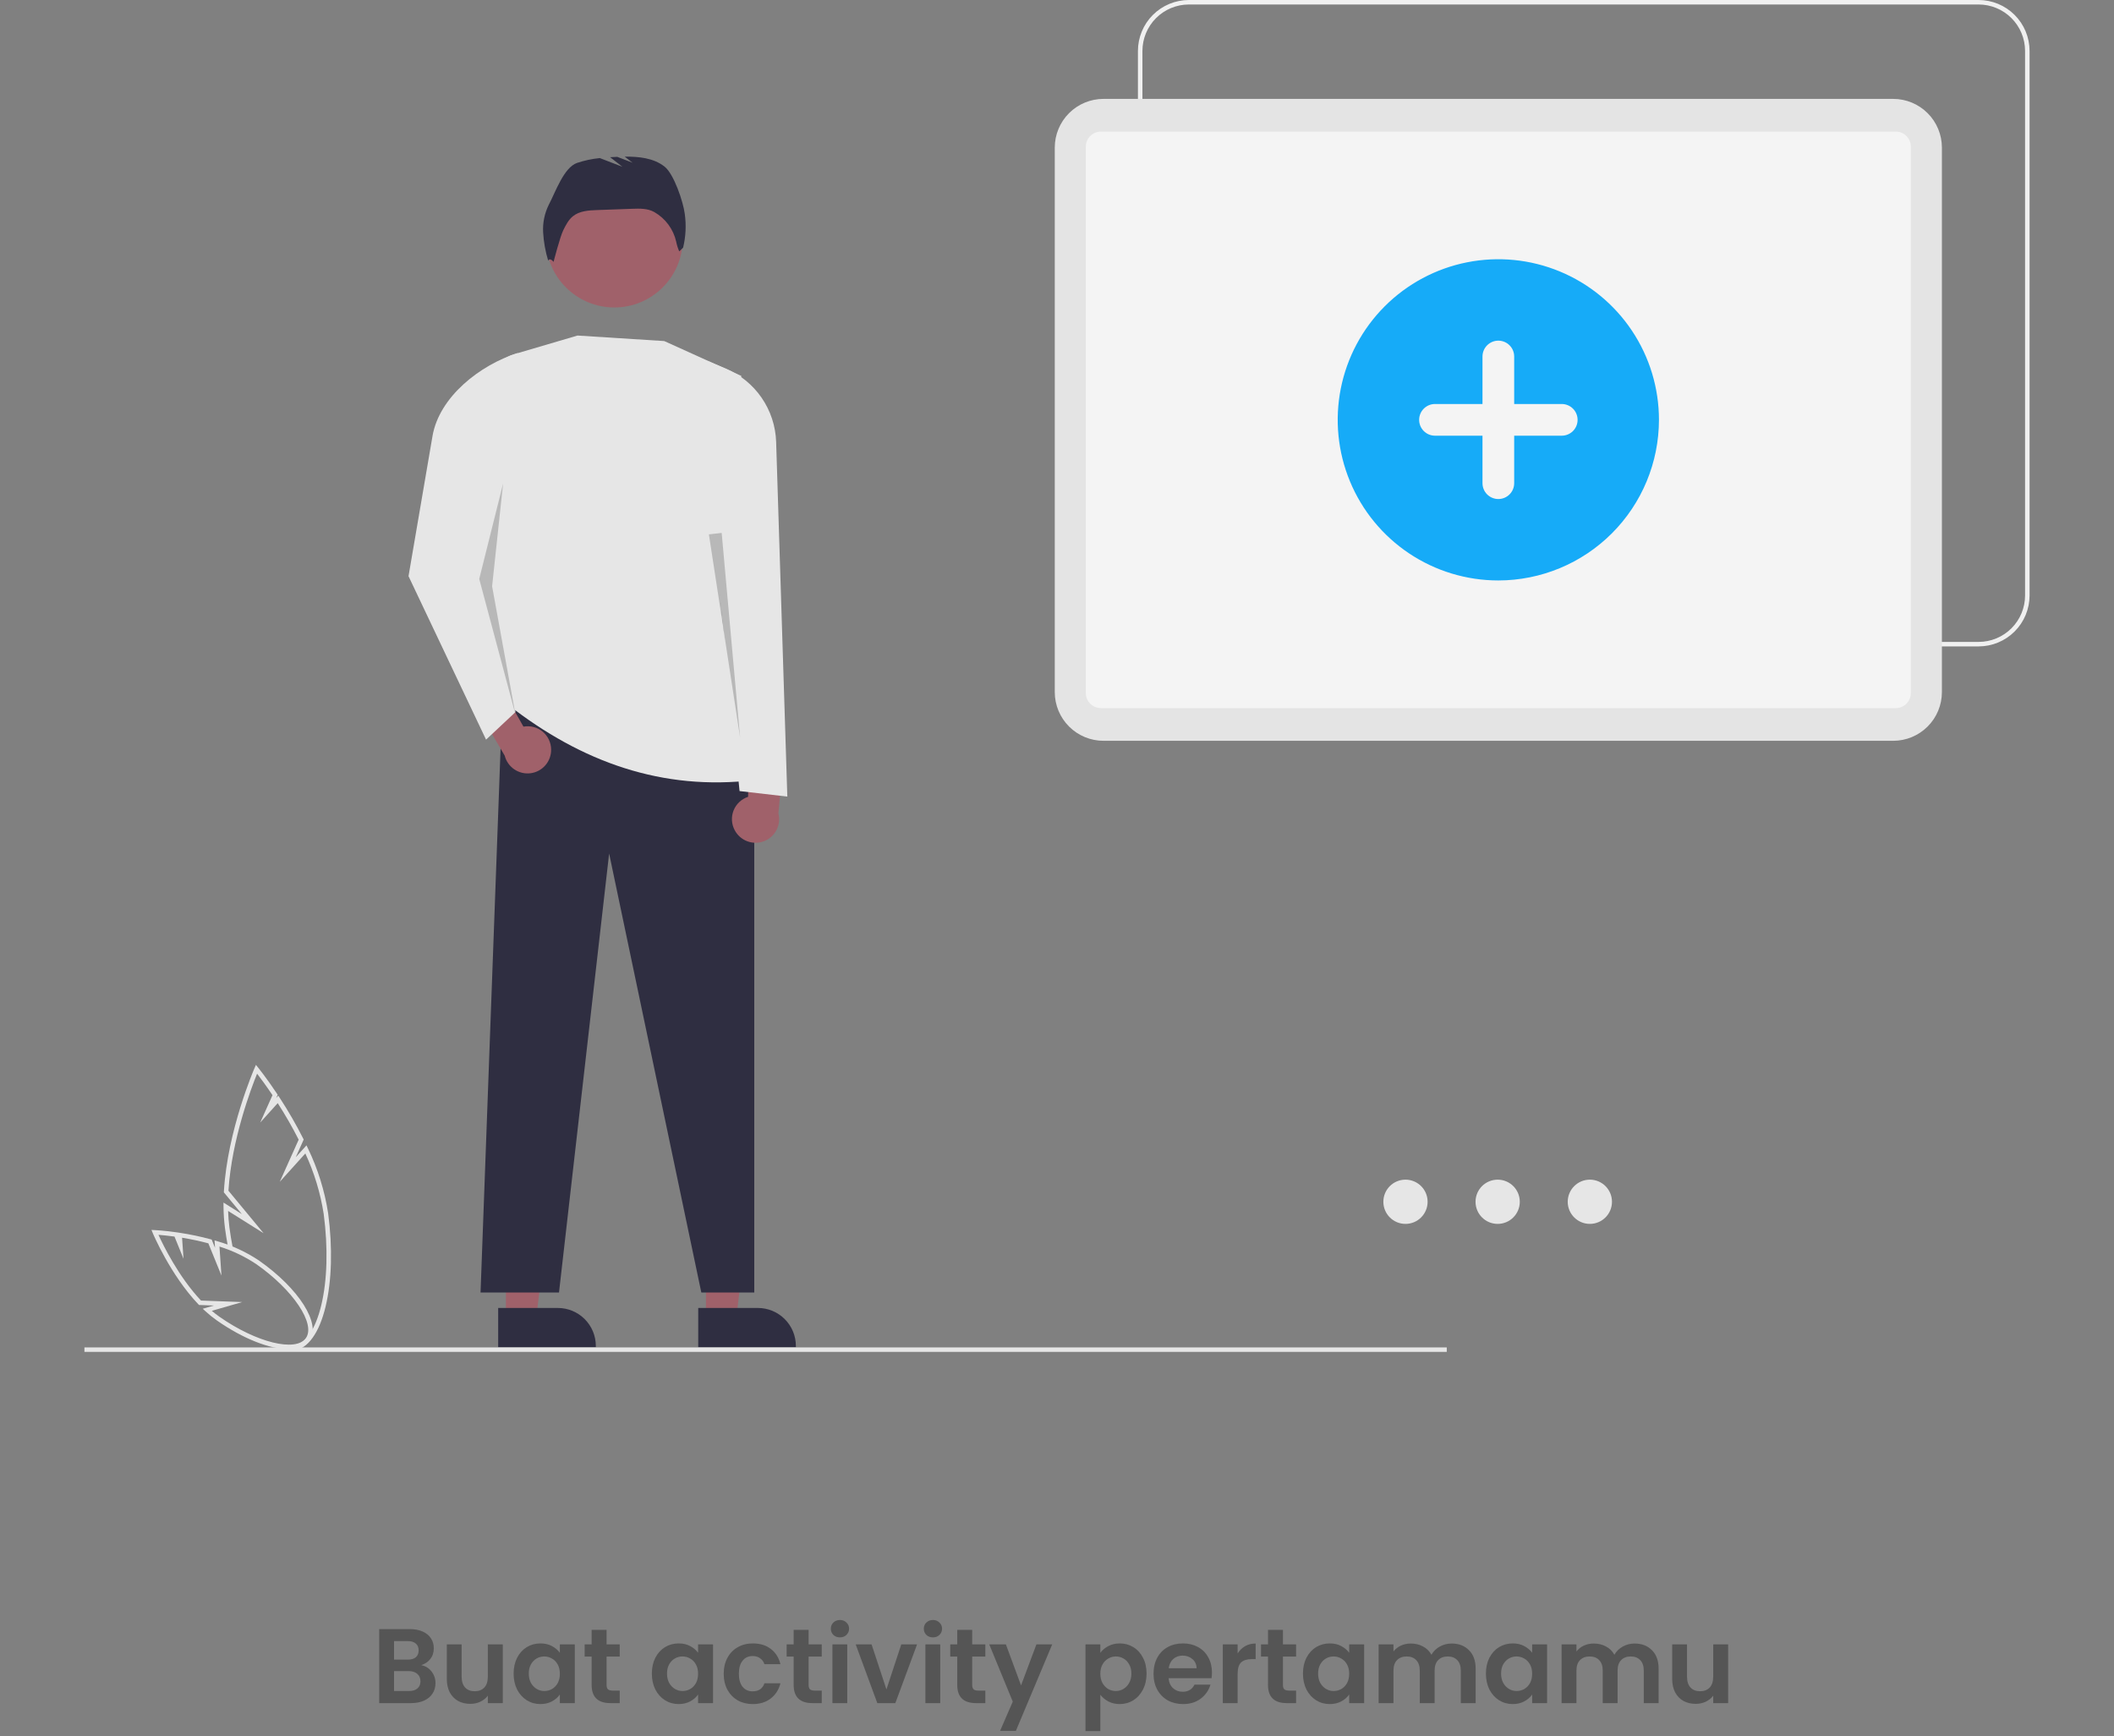 <svg width="319" height="262" viewBox="0 0 319 262" fill="none" xmlns="http://www.w3.org/2000/svg">
<rect x="0" y="0" width="319" height="262" fill="#808080" stroke="none"/>
<g clip-path="url(#clip0_3713_5)">
<path d="M76.341 198.865H80.91L83.084 181.24L76.34 181.241L76.341 198.865Z" fill="#A0616A"/>
<path d="M75.175 197.373L84.174 197.373H84.175C85.696 197.373 87.155 197.977 88.23 199.053C89.306 200.128 89.91 201.587 89.91 203.108V203.294L75.175 203.295L75.175 197.373Z" fill="#2F2E41"/>
<path d="M106.528 198.865H111.097L113.271 181.24L106.527 181.241L106.528 198.865Z" fill="#A0616A"/>
<path d="M105.362 197.373L114.362 197.373H114.362C115.883 197.373 117.342 197.977 118.417 199.053C119.493 200.128 120.097 201.587 120.097 203.108V203.294L105.362 203.295L105.362 197.373Z" fill="#2F2E41"/>
<path d="M218.315 203.322H12.74V204H218.315V203.322Z" fill="#E6E6E6"/>
<path d="M72.514 195.043H84.352L91.918 128.798L105.829 195.043H113.817V116.048L75.841 104.684L72.514 195.043Z" fill="#2F2E41"/>
<path d="M92.698 46.397C98.4 46.397 103.022 41.775 103.022 36.075C103.022 30.373 98.4 25.752 92.698 25.752C86.997 25.752 82.375 30.373 82.375 36.075C82.375 41.775 86.997 46.397 92.698 46.397Z" fill="#A0616A"/>
<path d="M76.672 106.347C87.749 115.009 99.976 119.375 113.817 117.711C107.971 97.188 106.237 76.821 111.876 56.732L100.234 51.466L87.147 50.634L77.636 53.431C76.298 53.825 75.126 54.648 74.302 55.773C73.478 56.898 73.046 58.263 73.074 59.657C73.409 76.789 72.27 92.823 76.672 106.347Z" fill="#E6E6E6"/>
<path d="M82.818 30.884C83.811 29.01 85.073 25.276 87.078 24.584C88.191 24.214 89.342 23.969 90.509 23.853L93.916 25.163L92.061 23.721C92.422 23.699 92.783 23.682 93.144 23.668L95.443 24.552L94.267 23.638C96.41 23.616 98.622 23.838 100.283 25.143C101.699 26.255 103.101 30.468 103.328 32.254C103.57 33.963 103.486 35.702 103.078 37.378L102.496 37.932C102.292 37.465 102.139 36.978 102.039 36.478C101.83 35.545 101.429 34.665 100.862 33.895C100.294 33.126 99.573 32.483 98.743 32.007L98.711 31.989C97.735 31.44 96.55 31.465 95.43 31.505L90.112 31.697C88.833 31.743 87.455 31.824 86.457 32.626C85.784 33.168 85.38 33.968 84.996 34.743C84.501 35.743 83.532 39.516 83.532 39.516C83.532 39.516 82.984 38.804 82.721 39.334C82.3 37.951 82.044 36.523 81.959 35.08C81.875 33.63 82.171 32.184 82.818 30.884Z" fill="#2F2E41"/>
<path d="M298.574 97.542H179.398C177.36 97.54 175.407 96.73 173.966 95.289C172.525 93.848 171.715 91.895 171.712 89.857V7.685C171.715 5.648 172.525 3.694 173.966 2.253C175.407 0.813 177.36 0.002 179.398 0H298.574C300.612 0.002 302.565 0.813 304.006 2.253C305.447 3.694 306.257 5.648 306.26 7.685V89.857C306.257 91.895 305.447 93.848 304.006 95.289C302.565 96.73 300.612 97.54 298.574 97.542ZM179.398 0.678C177.54 0.68 175.759 1.419 174.445 2.733C173.132 4.046 172.393 5.827 172.391 7.685V89.857C172.393 91.715 173.132 93.496 174.445 94.809C175.759 96.123 177.54 96.862 179.398 96.864H298.574C300.432 96.862 302.213 96.123 303.526 94.809C304.84 93.496 305.579 91.715 305.581 89.857V7.685C305.579 5.827 304.84 4.046 303.526 2.733C302.213 1.419 300.432 0.68 298.574 0.678H179.398Z" fill="#F0F0F0"/>
<path d="M159.163 104.441V22.269C159.165 20.322 159.94 18.454 161.317 17.077C162.694 15.7 164.562 14.925 166.509 14.923H285.685C287.633 14.925 289.5 15.7 290.877 17.077C292.255 18.454 293.029 20.322 293.032 22.269V104.441C293.029 106.389 292.255 108.256 290.877 109.633C289.5 111.01 287.633 111.785 285.685 111.787H166.509C164.562 111.785 162.694 111.01 161.317 109.633C159.94 108.256 159.165 106.389 159.163 104.441Z" fill="#E4E4E4"/>
<path d="M163.85 104.585V22.124C163.851 21.524 164.089 20.948 164.514 20.524C164.939 20.099 165.514 19.86 166.115 19.86H286.08C286.68 19.86 287.256 20.099 287.68 20.524C288.105 20.948 288.344 21.524 288.344 22.124V104.585C288.344 105.186 288.105 105.761 287.68 106.186C287.256 106.61 286.68 106.849 286.08 106.85H166.115C165.514 106.849 164.939 106.61 164.514 106.186C164.089 105.761 163.851 105.186 163.85 104.585Z" fill="#F4F4F4"/>
<path d="M212.085 184.686C213.929 184.686 215.424 183.192 215.424 181.348C215.424 179.504 213.929 178.01 212.085 178.01C210.241 178.01 208.747 179.504 208.747 181.348C208.747 183.192 210.241 184.686 212.085 184.686Z" fill="#E6E6E6"/>
<path d="M225.996 184.686C227.84 184.686 229.334 183.192 229.334 181.348C229.334 179.504 227.84 178.01 225.996 178.01C224.152 178.01 222.657 179.504 222.657 181.348C222.657 183.192 224.152 184.686 225.996 184.686Z" fill="#E6E6E6"/>
<path d="M239.906 184.686C241.75 184.686 243.245 183.192 243.245 181.348C243.245 179.504 241.75 178.01 239.906 178.01C238.063 178.01 236.568 179.504 236.568 181.348C236.568 183.192 238.063 184.686 239.906 184.686Z" fill="#E6E6E6"/>
<path d="M226.097 87.591C221.303 87.591 216.617 86.17 212.631 83.507C208.645 80.844 205.539 77.059 203.704 72.63C201.87 68.201 201.39 63.328 202.325 58.627C203.26 53.925 205.569 49.607 208.958 46.217C212.348 42.828 216.667 40.52 221.369 39.584C226.07 38.649 230.944 39.129 235.373 40.964C239.801 42.798 243.587 45.904 246.25 49.89C248.914 53.876 250.335 58.562 250.335 63.355V63.355C250.328 69.781 247.772 75.941 243.228 80.485C238.684 85.028 232.523 87.584 226.097 87.591Z" fill="#16ABF8"/>
<path d="M235.661 60.964H228.488V53.792C228.487 53.158 228.235 52.551 227.786 52.104C227.338 51.657 226.731 51.405 226.097 51.405C225.464 51.405 224.856 51.657 224.408 52.104C223.96 52.551 223.707 53.158 223.706 53.792V60.964H216.533C215.9 60.965 215.293 61.218 214.845 61.666C214.398 62.114 214.146 62.722 214.146 63.355C214.146 63.988 214.398 64.596 214.845 65.044C215.293 65.492 215.9 65.745 216.533 65.746H223.706V72.918C223.707 73.551 223.96 74.159 224.408 74.606C224.856 75.053 225.464 75.305 226.097 75.305C226.731 75.305 227.338 75.053 227.786 74.606C228.235 74.159 228.487 73.551 228.488 72.918V65.746H235.661C235.975 65.746 236.286 65.685 236.577 65.566C236.867 65.446 237.131 65.27 237.354 65.049C237.576 64.827 237.753 64.564 237.874 64.273C237.995 63.983 238.057 63.672 238.057 63.358C238.058 63.044 237.996 62.733 237.876 62.443C237.756 62.152 237.581 61.888 237.359 61.666C237.137 61.444 236.873 61.267 236.583 61.147C236.293 61.026 235.982 60.964 235.667 60.964H235.661Z" fill="#F4F4F4"/>
<path d="M49.517 183.083C48.989 179.684 47.961 176.383 46.465 173.286L46.247 172.835L44.627 174.631L45.827 171.956L45.748 171.8C44.689 169.704 43.515 167.667 42.232 165.699L41.994 165.335L41.676 165.687L41.899 165.191L41.788 165.024C40.198 162.64 38.977 161.133 38.965 161.118L38.62 160.693L38.398 161.199C38.357 161.292 34.321 170.591 33.786 179.781L33.778 179.924L36.494 183.207L33.724 181.468L33.729 182.099C33.737 183.179 33.811 184.258 33.949 185.329C34.071 186.25 34.215 187.15 34.38 188.027C34.642 188.035 34.896 188.115 35.116 188.257C34.925 187.276 34.76 186.268 34.621 185.233C34.514 184.407 34.447 183.567 34.42 182.73L39.778 186.094L34.472 179.68C34.955 171.911 37.953 164.084 38.795 162.018C39.247 162.604 40.099 163.741 41.119 165.261L39.266 169.392L41.908 166.463C43.053 168.246 44.109 170.085 45.07 171.974L42.216 178.336L46.074 174.058C47.422 176.956 48.355 180.029 48.846 183.188C49.521 188.289 49.389 193.19 48.474 196.987C47.598 200.624 46.054 202.86 44.237 203.121C43.863 203.173 43.483 203.15 43.118 203.055C42.825 203.263 42.473 203.37 42.114 203.361H42.014C42.578 203.674 43.21 203.844 43.854 203.855C44.013 203.855 44.172 203.844 44.33 203.821C46.466 203.514 48.171 201.148 49.132 197.159C50.068 193.276 50.205 188.28 49.517 183.083Z" fill="#E6E6E6"/>
<path d="M43.539 203.587C40.745 203.587 36.717 202.05 32.722 199.253C32.134 198.837 31.572 198.386 31.041 197.901L30.593 197.492L32.285 197.005L30.032 196.922L29.937 196.823C25.714 192.4 23.087 186.154 23.06 186.092L22.855 185.598L23.389 185.622C23.442 185.625 24.712 185.685 26.619 185.955L26.738 185.972V185.971L27.157 186.035C28.715 186.271 30.258 186.596 31.779 187.006L31.942 187.05L32.45 188.3L32.373 187.179L32.838 187.313C35.046 187.951 37.142 188.922 39.055 190.195C45.13 194.45 48.492 199.767 46.715 202.305C46.108 203.172 44.99 203.586 43.539 203.587ZM31.959 197.805C32.33 198.119 32.716 198.418 33.112 198.697C38.677 202.594 44.652 204.068 46.16 201.916C47.667 199.764 44.238 194.653 38.672 190.756C36.955 189.613 35.084 188.721 33.116 188.105L33.417 192.486L31.44 187.618C30.138 187.272 28.806 186.988 27.473 186.771L27.692 189.951L26.331 186.6C25.277 186.455 24.427 186.376 23.91 186.336C24.615 187.884 26.944 192.662 30.333 196.255L36.55 196.482L31.959 197.805Z" fill="#E6E6E6"/>
<path d="M83.165 113.114C83.163 112.597 83.047 112.086 82.826 111.618C82.605 111.151 82.284 110.737 81.886 110.407C81.488 110.077 81.022 109.838 80.522 109.707C80.021 109.576 79.498 109.557 78.989 109.65L72.794 98.708L70.237 103.947L76.158 114.024C76.372 114.869 76.887 115.606 77.607 116.095C78.328 116.585 79.203 116.793 80.066 116.681C80.93 116.569 81.722 116.144 82.293 115.486C82.865 114.829 83.175 113.985 83.165 113.114V113.114Z" fill="#A0616A"/>
<path d="M110.867 125.277C110.622 124.822 110.48 124.318 110.452 123.801C110.423 123.285 110.508 122.768 110.7 122.288C110.893 121.808 111.188 121.376 111.566 121.022C111.944 120.669 112.394 120.402 112.886 120.242L113.115 107.67L118.503 111.366L117.46 122.738C117.675 123.581 117.573 124.475 117.173 125.249C116.774 126.023 116.104 126.623 115.291 126.936C114.479 127.249 113.579 127.253 112.764 126.947C111.948 126.642 111.273 126.048 110.867 125.277H110.867Z" fill="#A0616A"/>
<path d="M73.346 111.613L77.781 107.455L75.505 85.004L78.138 53.267C72.418 55.065 66.276 59.894 65.264 65.804L61.645 86.944L73.346 111.613Z" fill="#E6E6E6"/>
<path opacity="0.2" d="M75.921 72.947L72.317 87.36L77.781 107.812L74.258 88.469L75.921 72.947Z" fill="black"/>
<path d="M111.599 119.373L118.806 120.205L117.119 66.691C117.043 64.3 116.281 61.981 114.922 60.012C113.564 58.042 111.667 56.506 109.459 55.586L106.887 54.514L107.58 79.599L111.599 119.373Z" fill="#E6E6E6"/>
<path opacity="0.2" d="M108.901 80.419L111.682 111.304L106.972 80.635L108.901 80.419Z" fill="black"/>
</g>
<path d="M63.557 251.272C64.186 251.389 64.704 251.704 65.109 252.216C65.514 252.728 65.717 253.315 65.717 253.976C65.717 254.573 65.568 255.101 65.269 255.56C64.981 256.008 64.56 256.36 64.005 256.616C63.45 256.872 62.794 257 62.037 257H57.221V245.832H61.829C62.587 245.832 63.237 245.955 63.781 246.2C64.336 246.445 64.752 246.787 65.029 247.224C65.317 247.661 65.461 248.157 65.461 248.712C65.461 249.363 65.285 249.907 64.933 250.344C64.592 250.781 64.133 251.091 63.557 251.272ZM59.461 250.44H61.509C62.042 250.44 62.453 250.323 62.741 250.088C63.029 249.843 63.173 249.496 63.173 249.048C63.173 248.6 63.029 248.253 62.741 248.008C62.453 247.763 62.042 247.64 61.509 247.64H59.461V250.44ZM61.717 255.176C62.261 255.176 62.682 255.048 62.981 254.792C63.291 254.536 63.445 254.173 63.445 253.704C63.445 253.224 63.285 252.851 62.965 252.584C62.645 252.307 62.213 252.168 61.669 252.168H59.461V255.176H61.717ZM75.87 248.136V257H73.614V255.88C73.326 256.264 72.948 256.568 72.478 256.792C72.02 257.005 71.518 257.112 70.974 257.112C70.281 257.112 69.668 256.968 69.134 256.68C68.601 256.381 68.18 255.949 67.87 255.384C67.572 254.808 67.422 254.125 67.422 253.336V248.136H69.662V253.016C69.662 253.72 69.838 254.264 70.19 254.648C70.542 255.021 71.022 255.208 71.63 255.208C72.249 255.208 72.734 255.021 73.086 254.648C73.438 254.264 73.614 253.72 73.614 253.016V248.136H75.87ZM77.505 252.536C77.505 251.64 77.681 250.845 78.033 250.152C78.395 249.459 78.881 248.925 79.489 248.552C80.107 248.179 80.795 247.992 81.553 247.992C82.214 247.992 82.79 248.125 83.281 248.392C83.782 248.659 84.182 248.995 84.481 249.4V248.136H86.737V257H84.481V255.704C84.193 256.12 83.793 256.467 83.281 256.744C82.779 257.011 82.198 257.144 81.537 257.144C80.79 257.144 80.107 256.952 79.489 256.568C78.881 256.184 78.395 255.645 78.033 254.952C77.681 254.248 77.505 253.443 77.505 252.536ZM84.481 252.568C84.481 252.024 84.374 251.56 84.161 251.176C83.947 250.781 83.659 250.483 83.297 250.28C82.934 250.067 82.545 249.96 82.129 249.96C81.713 249.96 81.329 250.061 80.977 250.264C80.625 250.467 80.337 250.765 80.113 251.16C79.899 251.544 79.793 252.003 79.793 252.536C79.793 253.069 79.899 253.539 80.113 253.944C80.337 254.339 80.625 254.643 80.977 254.856C81.339 255.069 81.723 255.176 82.129 255.176C82.545 255.176 82.934 255.075 83.297 254.872C83.659 254.659 83.947 254.36 84.161 253.976C84.374 253.581 84.481 253.112 84.481 252.568ZM91.532 249.976V254.264C91.532 254.563 91.602 254.781 91.74 254.92C91.89 255.048 92.135 255.112 92.476 255.112H93.516V257H92.108C90.22 257 89.276 256.083 89.276 254.248V249.976H88.22V248.136H89.276V245.944H91.532V248.136H93.516V249.976H91.532ZM98.364 252.536C98.364 251.64 98.54 250.845 98.892 250.152C99.255 249.459 99.74 248.925 100.348 248.552C100.967 248.179 101.655 247.992 102.412 247.992C103.073 247.992 103.649 248.125 104.14 248.392C104.641 248.659 105.041 248.995 105.34 249.4V248.136H107.596V257H105.34V255.704C105.052 256.12 104.652 256.467 104.14 256.744C103.639 257.011 103.057 257.144 102.396 257.144C101.649 257.144 100.967 256.952 100.348 256.568C99.74 256.184 99.255 255.645 98.892 254.952C98.54 254.248 98.364 253.443 98.364 252.536ZM105.34 252.568C105.34 252.024 105.233 251.56 105.02 251.176C104.807 250.781 104.519 250.483 104.156 250.28C103.793 250.067 103.404 249.96 102.988 249.96C102.572 249.96 102.188 250.061 101.836 250.264C101.484 250.467 101.196 250.765 100.972 251.16C100.759 251.544 100.652 252.003 100.652 252.536C100.652 253.069 100.759 253.539 100.972 253.944C101.196 254.339 101.484 254.643 101.836 254.856C102.199 255.069 102.583 255.176 102.988 255.176C103.404 255.176 103.793 255.075 104.156 254.872C104.519 254.659 104.807 254.36 105.02 253.976C105.233 253.581 105.34 253.112 105.34 252.568ZM109.208 252.568C109.208 251.651 109.394 250.851 109.768 250.168C110.141 249.475 110.658 248.941 111.32 248.568C111.981 248.184 112.738 247.992 113.592 247.992C114.69 247.992 115.597 248.269 116.312 248.824C117.037 249.368 117.522 250.136 117.768 251.128H115.352C115.224 250.744 115.005 250.445 114.696 250.232C114.397 250.008 114.024 249.896 113.576 249.896C112.936 249.896 112.429 250.131 112.056 250.6C111.682 251.059 111.496 251.715 111.496 252.568C111.496 253.411 111.682 254.067 112.056 254.536C112.429 254.995 112.936 255.224 113.576 255.224C114.482 255.224 115.074 254.819 115.352 254.008H117.768C117.522 254.968 117.037 255.731 116.312 256.296C115.586 256.861 114.68 257.144 113.592 257.144C112.738 257.144 111.981 256.957 111.32 256.584C110.658 256.2 110.141 255.667 109.768 254.984C109.394 254.291 109.208 253.485 109.208 252.568ZM122.017 249.976V254.264C122.017 254.563 122.086 254.781 122.225 254.92C122.374 255.048 122.619 255.112 122.961 255.112H124.001V257H122.593C120.705 257 119.761 256.083 119.761 254.248V249.976H118.705V248.136H119.761V245.944H122.017V248.136H124.001V249.976H122.017ZM126.748 247.08C126.353 247.08 126.022 246.957 125.756 246.712C125.5 246.456 125.372 246.141 125.372 245.768C125.372 245.395 125.5 245.085 125.756 244.84C126.022 244.584 126.353 244.456 126.748 244.456C127.142 244.456 127.468 244.584 127.724 244.84C127.99 245.085 128.124 245.395 128.124 245.768C128.124 246.141 127.99 246.456 127.724 246.712C127.468 246.957 127.142 247.08 126.748 247.08ZM127.852 248.136V257H125.612V248.136H127.852ZM133.761 254.936L136.001 248.136H138.385L135.105 257H132.385L129.121 248.136H131.521L133.761 254.936ZM140.779 247.08C140.384 247.08 140.054 246.957 139.787 246.712C139.531 246.456 139.403 246.141 139.403 245.768C139.403 245.395 139.531 245.085 139.787 244.84C140.054 244.584 140.384 244.456 140.779 244.456C141.174 244.456 141.499 244.584 141.755 244.84C142.022 245.085 142.155 245.395 142.155 245.768C142.155 246.141 142.022 246.456 141.755 246.712C141.499 246.957 141.174 247.08 140.779 247.08ZM141.883 248.136V257H139.643V248.136H141.883ZM146.704 249.976V254.264C146.704 254.563 146.774 254.781 146.912 254.92C147.062 255.048 147.307 255.112 147.648 255.112H148.688V257H147.28C145.392 257 144.448 256.083 144.448 254.248V249.976H143.392V248.136H144.448V245.944H146.704V248.136H148.688V249.976H146.704ZM158.779 248.136L153.291 261.192H150.907L152.827 256.776L149.275 248.136H151.787L154.075 254.328L156.395 248.136H158.779ZM166.039 249.416C166.327 249.011 166.722 248.675 167.223 248.408C167.735 248.131 168.317 247.992 168.967 247.992C169.725 247.992 170.407 248.179 171.015 248.552C171.634 248.925 172.119 249.459 172.471 250.152C172.834 250.835 173.015 251.629 173.015 252.536C173.015 253.443 172.834 254.248 172.471 254.952C172.119 255.645 171.634 256.184 171.015 256.568C170.407 256.952 169.725 257.144 168.967 257.144C168.317 257.144 167.741 257.011 167.239 256.744C166.749 256.477 166.349 256.141 166.039 255.736V261.224H163.799V248.136H166.039V249.416ZM170.727 252.536C170.727 252.003 170.615 251.544 170.391 251.16C170.178 250.765 169.89 250.467 169.527 250.264C169.175 250.061 168.791 249.96 168.375 249.96C167.97 249.96 167.586 250.067 167.223 250.28C166.871 250.483 166.583 250.781 166.359 251.176C166.146 251.571 166.039 252.035 166.039 252.568C166.039 253.101 166.146 253.565 166.359 253.96C166.583 254.355 166.871 254.659 167.223 254.872C167.586 255.075 167.97 255.176 168.375 255.176C168.791 255.176 169.175 255.069 169.527 254.856C169.89 254.643 170.178 254.339 170.391 253.944C170.615 253.549 170.727 253.08 170.727 252.536ZM182.883 252.376C182.883 252.696 182.862 252.984 182.819 253.24H176.339C176.392 253.88 176.616 254.381 177.011 254.744C177.406 255.107 177.891 255.288 178.467 255.288C179.299 255.288 179.891 254.931 180.243 254.216H182.659C182.403 255.069 181.912 255.773 181.187 256.328C180.462 256.872 179.571 257.144 178.515 257.144C177.662 257.144 176.894 256.957 176.211 256.584C175.539 256.2 175.011 255.661 174.627 254.968C174.254 254.275 174.067 253.475 174.067 252.568C174.067 251.651 174.254 250.845 174.627 250.152C175 249.459 175.523 248.925 176.195 248.552C176.867 248.179 177.64 247.992 178.515 247.992C179.358 247.992 180.11 248.173 180.771 248.536C181.443 248.899 181.96 249.416 182.323 250.088C182.696 250.749 182.883 251.512 182.883 252.376ZM180.563 251.736C180.552 251.16 180.344 250.701 179.939 250.36C179.534 250.008 179.038 249.832 178.451 249.832C177.896 249.832 177.427 250.003 177.043 250.344C176.67 250.675 176.44 251.139 176.355 251.736H180.563ZM186.758 249.512C187.046 249.043 187.419 248.675 187.878 248.408C188.347 248.141 188.881 248.008 189.478 248.008V250.36H188.886C188.182 250.36 187.649 250.525 187.286 250.856C186.934 251.187 186.758 251.763 186.758 252.584V257H184.518V248.136H186.758V249.512ZM193.595 249.976V254.264C193.595 254.563 193.664 254.781 193.803 254.92C193.952 255.048 194.197 255.112 194.539 255.112H195.579V257H194.171C192.283 257 191.339 256.083 191.339 254.248V249.976H190.283V248.136H191.339V245.944H193.595V248.136H195.579V249.976H193.595ZM196.614 252.536C196.614 251.64 196.79 250.845 197.142 250.152C197.505 249.459 197.99 248.925 198.598 248.552C199.217 248.179 199.905 247.992 200.662 247.992C201.323 247.992 201.899 248.125 202.39 248.392C202.891 248.659 203.291 248.995 203.59 249.4V248.136H205.846V257H203.59V255.704C203.302 256.12 202.902 256.467 202.39 256.744C201.889 257.011 201.307 257.144 200.646 257.144C199.899 257.144 199.217 256.952 198.598 256.568C197.99 256.184 197.505 255.645 197.142 254.952C196.79 254.248 196.614 253.443 196.614 252.536ZM203.59 252.568C203.59 252.024 203.483 251.56 203.27 251.176C203.057 250.781 202.769 250.483 202.406 250.28C202.043 250.067 201.654 249.96 201.238 249.96C200.822 249.96 200.438 250.061 200.086 250.264C199.734 250.467 199.446 250.765 199.222 251.16C199.009 251.544 198.902 252.003 198.902 252.536C198.902 253.069 199.009 253.539 199.222 253.944C199.446 254.339 199.734 254.643 200.086 254.856C200.449 255.069 200.833 255.176 201.238 255.176C201.654 255.176 202.043 255.075 202.406 254.872C202.769 254.659 203.057 254.36 203.27 253.976C203.483 253.581 203.59 253.112 203.59 252.568ZM219.042 248.008C220.13 248.008 221.004 248.344 221.666 249.016C222.338 249.677 222.674 250.605 222.674 251.8V257H220.434V252.104C220.434 251.411 220.258 250.883 219.906 250.52C219.554 250.147 219.074 249.96 218.466 249.96C217.858 249.96 217.372 250.147 217.01 250.52C216.658 250.883 216.482 251.411 216.482 252.104V257H214.242V252.104C214.242 251.411 214.066 250.883 213.714 250.52C213.362 250.147 212.882 249.96 212.274 249.96C211.655 249.96 211.164 250.147 210.802 250.52C210.45 250.883 210.274 251.411 210.274 252.104V257H208.034V248.136H210.274V249.208C210.562 248.835 210.93 248.541 211.378 248.328C211.836 248.115 212.338 248.008 212.882 248.008C213.575 248.008 214.194 248.157 214.738 248.456C215.282 248.744 215.703 249.16 216.002 249.704C216.29 249.192 216.706 248.781 217.25 248.472C217.804 248.163 218.402 248.008 219.042 248.008ZM224.223 252.536C224.223 251.64 224.399 250.845 224.751 250.152C225.114 249.459 225.599 248.925 226.207 248.552C226.826 248.179 227.514 247.992 228.271 247.992C228.933 247.992 229.509 248.125 229.999 248.392C230.501 248.659 230.901 248.995 231.199 249.4V248.136H233.455V257H231.199V255.704C230.911 256.12 230.511 256.467 229.999 256.744C229.498 257.011 228.917 257.144 228.255 257.144C227.509 257.144 226.826 256.952 226.207 256.568C225.599 256.184 225.114 255.645 224.751 254.952C224.399 254.248 224.223 253.443 224.223 252.536ZM231.199 252.568C231.199 252.024 231.093 251.56 230.879 251.176C230.666 250.781 230.378 250.483 230.015 250.28C229.653 250.067 229.263 249.96 228.847 249.96C228.431 249.96 228.047 250.061 227.695 250.264C227.343 250.467 227.055 250.765 226.831 251.16C226.618 251.544 226.511 252.003 226.511 252.536C226.511 253.069 226.618 253.539 226.831 253.944C227.055 254.339 227.343 254.643 227.695 254.856C228.058 255.069 228.442 255.176 228.847 255.176C229.263 255.176 229.653 255.075 230.015 254.872C230.378 254.659 230.666 254.36 230.879 253.976C231.093 253.581 231.199 253.112 231.199 252.568ZM246.651 248.008C247.739 248.008 248.614 248.344 249.275 249.016C249.947 249.677 250.283 250.605 250.283 251.8V257H248.043V252.104C248.043 251.411 247.867 250.883 247.515 250.52C247.163 250.147 246.683 249.96 246.075 249.96C245.467 249.96 244.982 250.147 244.619 250.52C244.267 250.883 244.091 251.411 244.091 252.104V257H241.851V252.104C241.851 251.411 241.675 250.883 241.323 250.52C240.971 250.147 240.491 249.96 239.883 249.96C239.264 249.96 238.774 250.147 238.411 250.52C238.059 250.883 237.883 251.411 237.883 252.104V257H235.643V248.136H237.883V249.208C238.171 248.835 238.539 248.541 238.987 248.328C239.446 248.115 239.947 248.008 240.491 248.008C241.184 248.008 241.803 248.157 242.347 248.456C242.891 248.744 243.312 249.16 243.611 249.704C243.899 249.192 244.315 248.781 244.859 248.472C245.414 248.163 246.011 248.008 246.651 248.008ZM260.777 248.136V257H258.521V255.88C258.233 256.264 257.854 256.568 257.385 256.792C256.926 257.005 256.425 257.112 255.881 257.112C255.187 257.112 254.574 256.968 254.041 256.68C253.507 256.381 253.086 255.949 252.777 255.384C252.478 254.808 252.329 254.125 252.329 253.336V248.136H254.569V253.016C254.569 253.72 254.745 254.264 255.097 254.648C255.449 255.021 255.929 255.208 256.537 255.208C257.155 255.208 257.641 255.021 257.993 254.648C258.345 254.264 258.521 253.72 258.521 253.016V248.136H260.777Z" fill="#555555"/>
<defs>
<clipPath id="clip0_3713_5">
<rect width="319" height="204" fill="white"/>
</clipPath>
</defs>
</svg>

